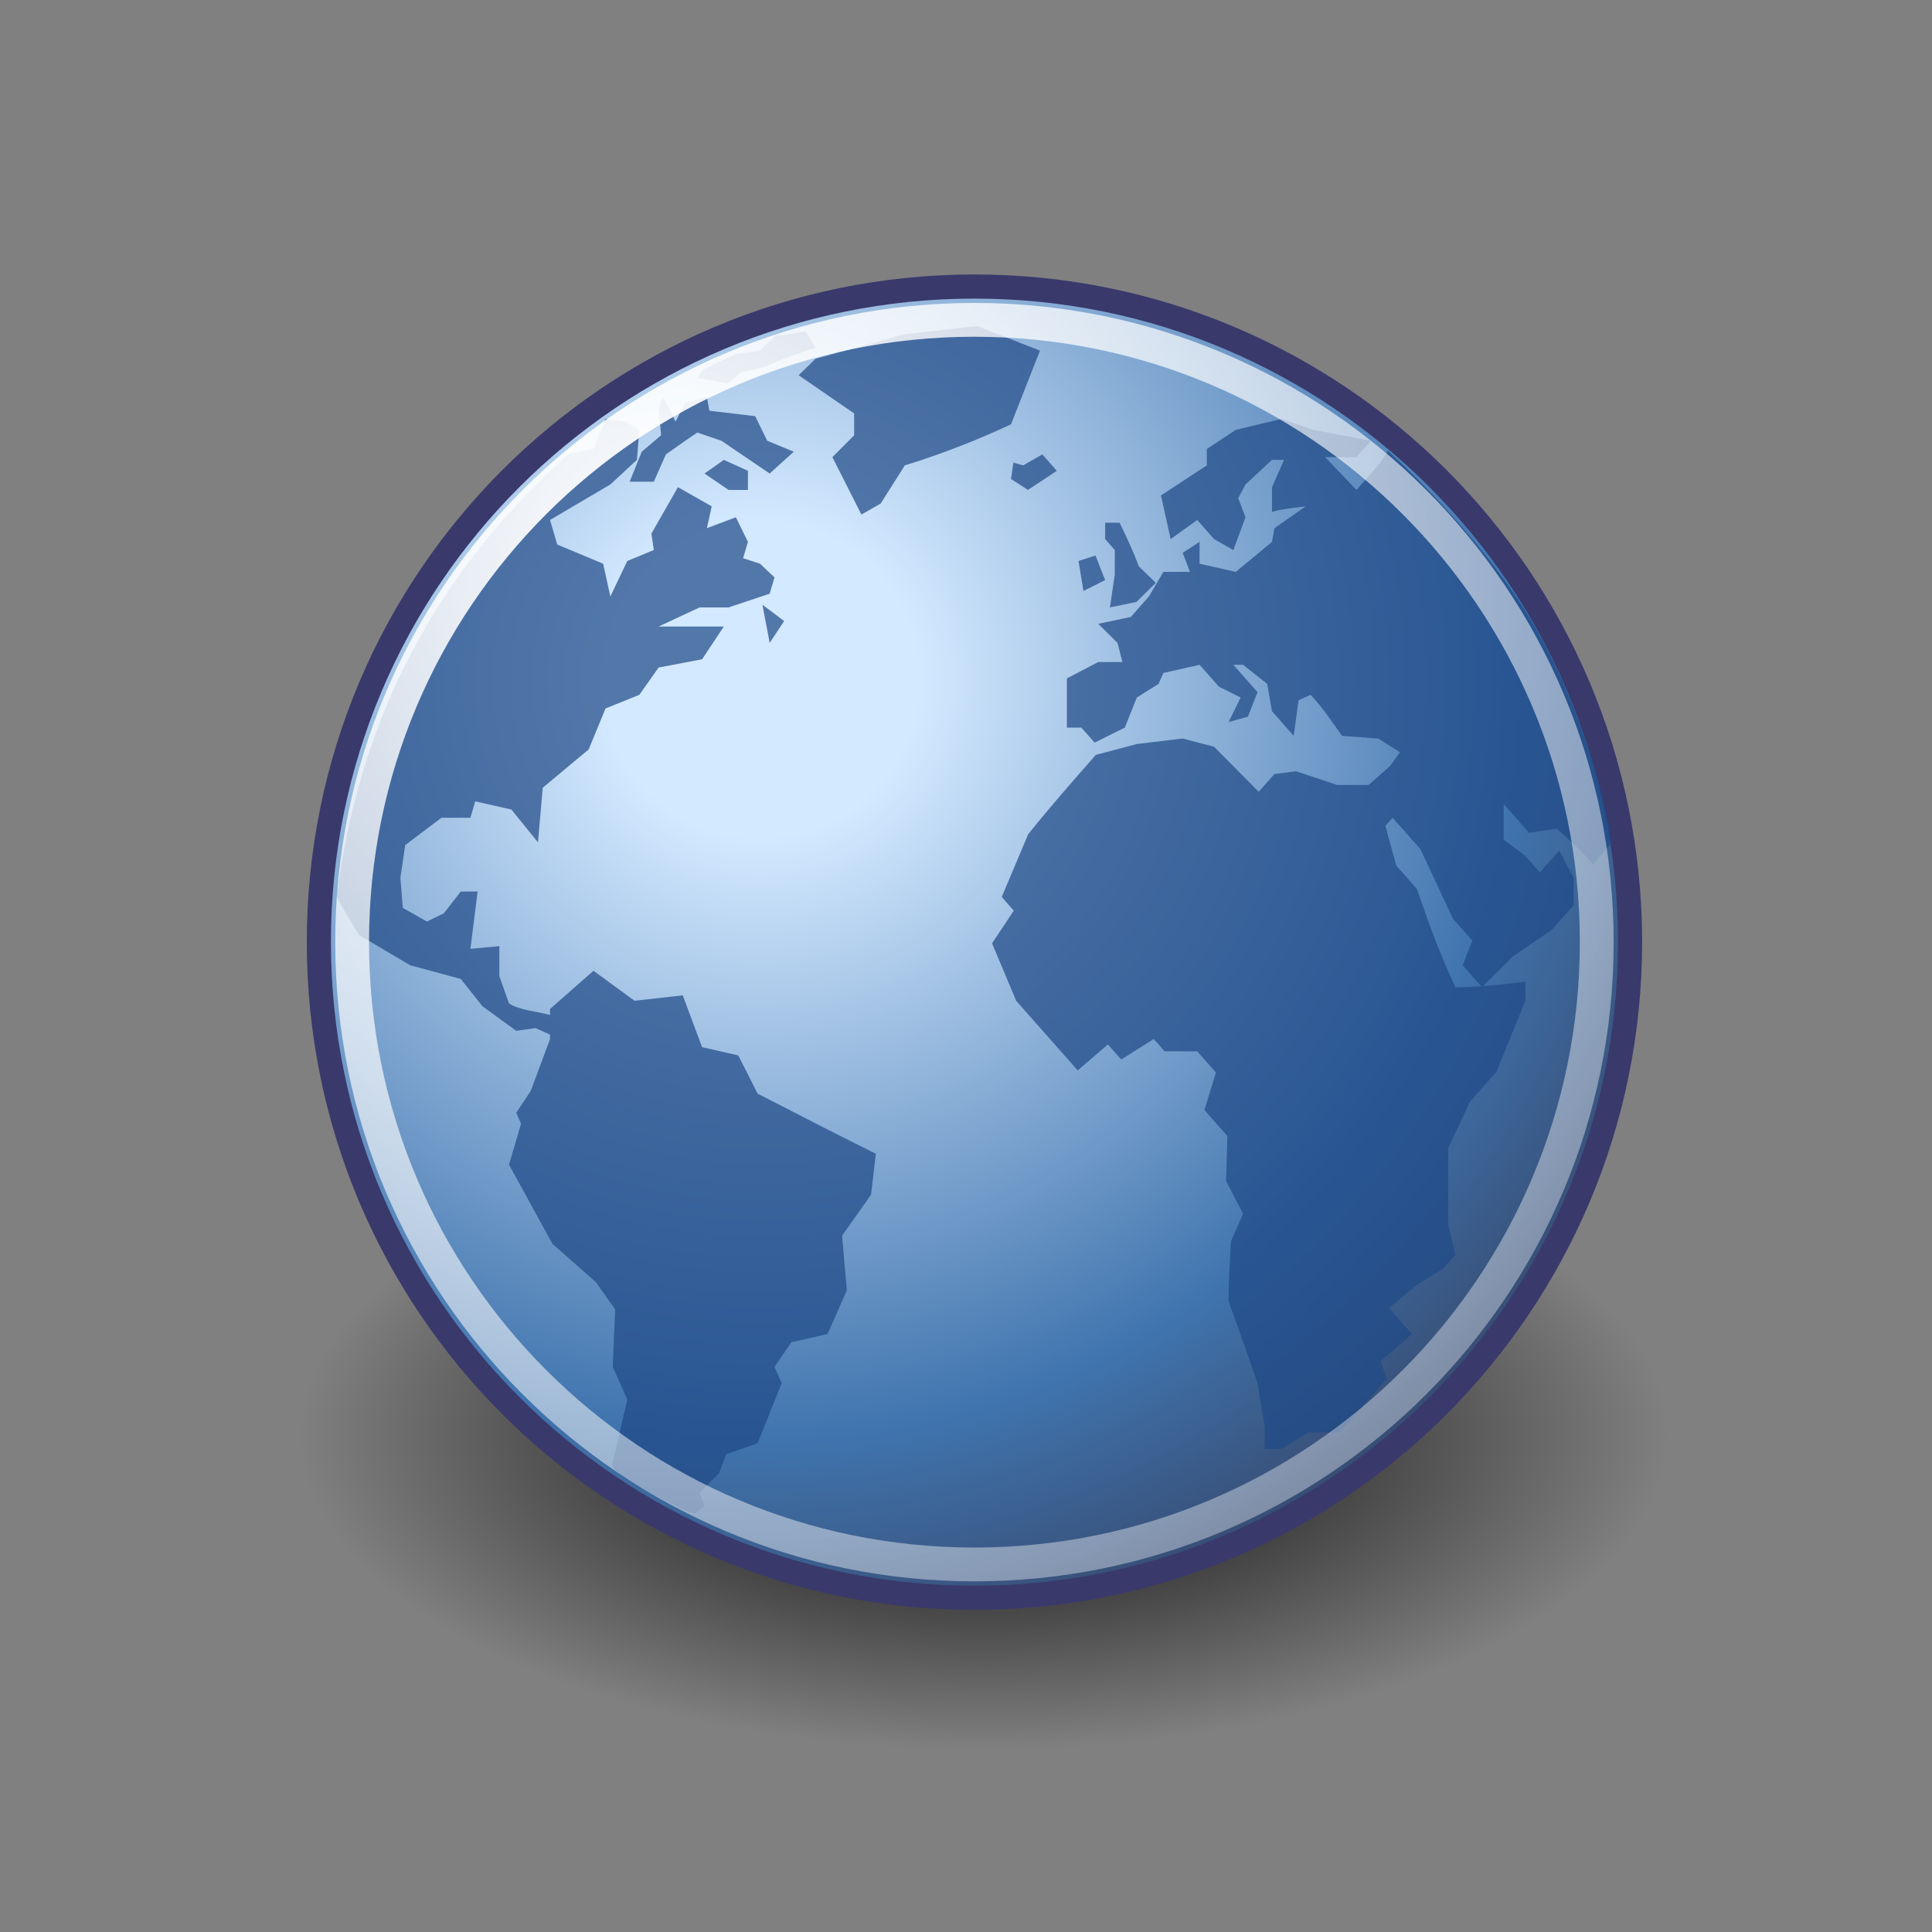 <?xml version="1.0" encoding="UTF-8"?>
<svg xmlns="http://www.w3.org/2000/svg" xmlns:xlink="http://www.w3.org/1999/xlink" contentScriptType="text/ecmascript" width="88" baseProfile="tiny" zoomAndPan="magnify" contentStyleType="text/css" viewBox="0 0 88 88" height="88" preserveAspectRatio="xMidYMid meet" version="1.0">
    <rect x="0" y="0" width="88" height="88" fill="#808080" stroke="none"/>
    <defs>
        <linearGradient x1="-21.659" y1="15.649" x2="-21.962" gradientUnits="userSpaceOnUse" y2="21.336" xlink:type="simple" xlink:actuate="onLoad" xlink:show="other">
            <stop stop-opacity="1" stop-color="#ffffff" offset="0"/>
            <stop stop-opacity="0" stop-color="#ffffff" offset="1"/>
        </linearGradient>
        <linearGradient x1="-22.823" y1="28.338" x2="-22.114" gradientUnits="userSpaceOnUse" y2="22.662" xlink:type="simple" xlink:actuate="onLoad" xlink:show="other">
            <stop stop-opacity="1" stop-color="#ffffff" offset="0"/>
            <stop stop-opacity="0" stop-color="#ffffff" offset="1"/>
        </linearGradient>
        <linearGradient x1="-25.176" y1="30.057" x2="-22.114" gradientUnits="userSpaceOnUse" y2="22.662" xlink:type="simple" xlink:actuate="onLoad" xlink:show="other">
            <stop stop-opacity="1" stop-color="#ffffff" offset="0"/>
            <stop stop-opacity="0" stop-color="#ffffff" offset="1"/>
        </linearGradient>
        <linearGradient x1="-25.176" y1="30.057" x2="-22.252" gradientUnits="userSpaceOnUse" y2="21.042" xlink:type="simple" xlink:actuate="onLoad" xlink:show="other">
            <stop stop-opacity="1" stop-color="#ffffff" offset="0"/>
            <stop stop-opacity="0" stop-color="#ffffff" offset="1"/>
        </linearGradient>
        <radialGradient gradientUnits="userSpaceOnUse" xlink:type="simple" r="6.718" xlink:actuate="onLoad" cx="12.071" cy="12.493" xlink:show="other" fx="12.071" fy="12.493">
            <stop stop-opacity="1" stop-color="#ffffff" offset="0"/>
            <stop stop-opacity="0" stop-color="#ffffff" offset="1"/>
        </radialGradient>
        <radialGradient gradientUnits="userSpaceOnUse" xlink:type="simple" r="6.718" xlink:actuate="onLoad" cx="12.071" cy="12.493" xlink:show="other" fx="12.071" fy="12.493">
            <stop stop-opacity="1" stop-color="#ffffff" offset="0"/>
            <stop stop-opacity="0" stop-color="#ffffff" offset="1"/>
        </radialGradient>
        <radialGradient gradientUnits="userSpaceOnUse" xlink:type="simple" r="6.718" xlink:actuate="onLoad" cx="12.071" cy="12.493" xlink:show="other" fx="12.071" fy="12.493">
            <stop stop-opacity="1" stop-color="#ffffff" offset="0"/>
            <stop stop-opacity="0" stop-color="#ffffff" offset="1"/>
        </radialGradient>
        <radialGradient gradientUnits="userSpaceOnUse" xlink:type="simple" r="6.718" xlink:actuate="onLoad" cx="12.071" cy="12.493" xlink:show="other" fx="12.071" fy="12.493">
            <stop stop-opacity="1" stop-color="#ffffff" offset="0"/>
            <stop stop-opacity="0" stop-color="#ffffff" offset="1"/>
        </radialGradient>
        <radialGradient gradientTransform="scale(1,1)" id="radialGradient4132" gradientUnits="userSpaceOnUse" xlink:show="other" xlink:type="simple" r="43.527" cx="15.601" fx="15.601" cy="12.142" fy="12.142" xlink:actuate="onLoad">
            <stop stop-opacity="1" stop-color="#ffffff" offset="0"/>
            <stop stop-opacity="0.165" stop-color="#ffffff" offset="1"/>
        </radialGradient>
        <radialGradient gradientTransform="scale(1.644,0.608)" id="radialGradient4120" gradientUnits="userSpaceOnUse" xlink:show="other" xlink:type="simple" r="12.289" cx="15.116" fx="15.116" cy="63.965" fy="63.965" xlink:actuate="onLoad">
            <stop stop-opacity="1" stop-color="#000000" offset="0"/>
            <stop stop-opacity="0" stop-color="#000000" offset="1"/>
        </radialGradient>
        <radialGradient gradientTransform="scale(1,1)" id="radialGradient3968" gradientUnits="userSpaceOnUse" xlink:show="other" xlink:type="simple" r="29.993" cx="18.248" fx="18.248" cy="15.716" fy="15.716" xlink:actuate="onLoad">
            <stop stop-opacity="1" stop-color="#d3e9ff" offset="0"/>
            <stop stop-opacity="1" stop-color="#d3e9ff" offset="0.155"/>
            <stop stop-opacity="1" stop-color="#4074ae" offset="0.75"/>
            <stop stop-opacity="1" stop-color="#36486c" offset="1"/>
        </radialGradient>
        <linearGradient xlink:type="simple" xlink:actuate="onLoad" xlink:show="other">
            <stop stop-opacity="1" stop-color="#d3e9ff" offset="0"/>
            <stop stop-opacity="1" stop-color="#d3e9ff" offset="0.155"/>
            <stop stop-opacity="1" stop-color="#4074ae" offset="0.75"/>
            <stop stop-opacity="1" stop-color="#36486c" offset="1"/>
        </linearGradient>
        <linearGradient xlink:type="simple" xlink:actuate="onLoad" xlink:show="other">
            <stop stop-opacity="1" stop-color="#000000" offset="0"/>
            <stop stop-opacity="0" stop-color="#000000" offset="1"/>
        </linearGradient>
        <linearGradient xlink:type="simple" xlink:actuate="onLoad" xlink:show="other">
            <stop stop-opacity="1" stop-color="#ffffff" offset="0"/>
            <stop stop-opacity="0.165" stop-color="#ffffff" offset="1"/>
        </linearGradient>
        <linearGradient xlink:type="simple" xlink:actuate="onLoad" xlink:show="other">
            <stop stop-opacity="1" stop-color="#ffffff" offset="0"/>
            <stop stop-opacity="0" stop-color="#ffffff" offset="1"/>
        </linearGradient>
        <linearGradient xlink:type="simple" xlink:actuate="onLoad" xlink:show="other">
            <stop stop-opacity="1" stop-color="#ffffff" offset="0"/>
            <stop stop-opacity="0" stop-color="#ffffff" offset="1"/>
        </linearGradient>
        <linearGradient x1="65.624" gradientTransform="matrix(1.374,0,0,1.374,-85.102,-12.388)" y1="21.46" x2="87.529" gradientUnits="userSpaceOnUse" y2="21.46" xlink:type="simple" xlink:actuate="onLoad" xlink:show="other">
            <stop stop-opacity="1" stop-color="#ffffff" offset="0"/>
            <stop stop-opacity="1" stop-color="#e5e5e5" offset="1"/>
        </linearGradient>
        <linearGradient x1="88.75" gradientTransform="matrix(1.374,0,0,1.374,-84.459,-12.067)" y1="31.656" x2="92.062" gradientUnits="userSpaceOnUse" y2="36.656" xlink:type="simple" xlink:actuate="onLoad" xlink:show="other">
            <stop stop-opacity="1" stop-color="#515152" offset="0"/>
            <stop stop-opacity="0" stop-color="#515152" offset="1"/>
        </linearGradient>
        <radialGradient gradientTransform="matrix(0.889,0.209,-0.179,0.759,-34.977,-11.864)" gradientUnits="userSpaceOnUse" xlink:type="simple" r="7.006" xlink:actuate="onLoad" cx="88.593" cy="33.399" xlink:show="other" fx="88.593" fy="33.399">
            <stop stop-opacity="1" stop-color="#cccccd" offset="0"/>
            <stop stop-opacity="1" stop-color="#adadae" offset="0"/>
            <stop stop-opacity="0" stop-color="#8f8f90" offset="1"/>
        </radialGradient>
        <linearGradient x1="84.999" gradientTransform="matrix(1.374,0,0,1.374,-85.102,-12.388)" y1="25.21" x2="62.591" gradientUnits="userSpaceOnUse" y2="12.022" xlink:type="simple" xlink:actuate="onLoad" xlink:show="other">
            <stop stop-opacity="1" stop-color="#ffffff" offset="0"/>
            <stop stop-opacity="1" stop-color="#e5e5e5" offset="1"/>
        </linearGradient>
        <radialGradient gradientTransform="matrix(1,0,0,0.338,0,29.482)" gradientUnits="userSpaceOnUse" xlink:type="simple" r="6.566" xlink:actuate="onLoad" cx="30.204" cy="44.565" xlink:show="other" fx="30.204" fy="44.565">
            <stop stop-opacity="1" stop-color="#000000" offset="0"/>
            <stop stop-opacity="0" stop-color="#000000" offset="1"/>
        </radialGradient>
        <linearGradient x1="65.624" gradientTransform="matrix(0.756,0,0,0.756,-25.198,17.099)" y1="21.46" x2="87.529" gradientUnits="userSpaceOnUse" y2="21.46" xlink:type="simple" xlink:actuate="onLoad" xlink:show="other">
            <stop stop-opacity="1" stop-color="#ffffff" offset="0"/>
            <stop stop-opacity="1" stop-color="#e5e5e5" offset="1"/>
        </linearGradient>
        <linearGradient x1="88.75" gradientTransform="matrix(0.756,0,0,0.756,-24.845,17.276)" y1="31.656" x2="92.062" gradientUnits="userSpaceOnUse" y2="36.656" xlink:type="simple" xlink:actuate="onLoad" xlink:show="other">
            <stop stop-opacity="1" stop-color="#515152" offset="0"/>
            <stop stop-opacity="0" stop-color="#515152" offset="1"/>
        </linearGradient>
        <radialGradient gradientTransform="matrix(0.732,0.172,-0.147,0.625,-17.708,5.186)" gradientUnits="userSpaceOnUse" xlink:type="simple" r="7.006" xlink:actuate="onLoad" cx="88.593" cy="33.399" xlink:show="other" fx="88.593" fy="33.399">
            <stop stop-opacity="1" stop-color="#cccccd" offset="0"/>
            <stop stop-opacity="1" stop-color="#adadae" offset="0"/>
            <stop stop-opacity="0" stop-color="#8f8f90" offset="1"/>
        </radialGradient>
        <linearGradient x1="84.999" gradientTransform="matrix(0.756,0,0,0.756,-25.198,17.099)" y1="25.21" x2="62.591" gradientUnits="userSpaceOnUse" y2="12.022" xlink:type="simple" xlink:actuate="onLoad" xlink:show="other">
            <stop stop-opacity="1" stop-color="#ffffff" offset="0"/>
            <stop stop-opacity="1" stop-color="#e5e5e5" offset="1"/>
        </linearGradient>
        <linearGradient x1="21.5" gradientTransform="matrix(0.985,0,0,1.023,-1.676,-6.639)" y1="30" x2="21.5" gradientUnits="userSpaceOnUse" y2="27.375" xlink:type="simple" xlink:actuate="onLoad" xlink:show="other">
            <stop stop-opacity="1" stop-color="#fce94f" offset="0"/>
            <stop stop-opacity="0" stop-color="#fce94f" offset="1"/>
        </linearGradient>
        <linearGradient x1="21.5" gradientTransform="matrix(0.985,0,0,1,0.315,-6)" y1="30" x2="21.5" gradientUnits="userSpaceOnUse" y2="27.375" xlink:type="simple" xlink:actuate="onLoad" xlink:show="other">
            <stop stop-opacity="1" stop-color="#fce94f" offset="0"/>
            <stop stop-opacity="0" stop-color="#fce94f" offset="1"/>
        </linearGradient>
        <linearGradient x1="21.5" gradientTransform="matrix(1.016,0,0,1,1.659,-6)" y1="30" x2="21.5" gradientUnits="userSpaceOnUse" y2="27.375" xlink:type="simple" xlink:actuate="onLoad" xlink:show="other">
            <stop stop-opacity="1" stop-color="#fce94f" offset="0"/>
            <stop stop-opacity="0" stop-color="#fce94f" offset="1"/>
        </linearGradient>
        <radialGradient gradientTransform="matrix(3.07,2.727143e-15,-3.444813e-15,3.879,-55.262,-82.657)" gradientUnits="userSpaceOnUse" xlink:type="simple" r="4.75" xlink:actuate="onLoad" cx="25" cy="27.75" xlink:show="other" fx="25" fy="27.75">
            <stop stop-opacity="1" stop-color="#636363" offset="0"/>
            <stop stop-opacity="1" stop-color="#000000" offset="1"/>
        </radialGradient>
        <linearGradient x1="24.446" gradientTransform="matrix(1,0,0,0.838,-2.875,0.165)" y1="12.947" x2="24.446" gradientUnits="userSpaceOnUse" y2="39.447" xlink:type="simple" xlink:actuate="onLoad" xlink:show="other">
            <stop stop-opacity="1" stop-color="#f6f6f6" offset="0"/>
            <stop stop-opacity="1" stop-color="#e0e0e0" offset="1"/>
        </linearGradient>
        <linearGradient x1="20.092" gradientTransform="matrix(1.062,0,0,0.838,-4.39,0.165)" y1="8.947" x2="31.799" gradientUnits="userSpaceOnUse" y2="38.947" xlink:type="simple" xlink:actuate="onLoad" xlink:show="other">
            <stop stop-opacity="1" stop-color="#ffffff" offset="0"/>
            <stop stop-opacity="1" stop-color="#d1d1d1" offset="1"/>
        </linearGradient>
        <radialGradient gradientTransform="matrix(1,0,0,0.338,-4.933466e-14,29.482)" gradientUnits="userSpaceOnUse" xlink:type="simple" r="6.566" xlink:actuate="onLoad" cx="30.204" cy="44.565" xlink:show="other" fx="30.204" fy="44.565">
            <stop stop-opacity="1" stop-color="#000000" offset="0"/>
            <stop stop-opacity="0" stop-color="#000000" offset="1"/>
        </radialGradient>
        <radialGradient gradientTransform="matrix(1.995,-1.383691e-32,0,1.672,-27.2,-29.028)" gradientUnits="userSpaceOnUse" xlink:type="simple" r="20.531" xlink:actuate="onLoad" cx="24.446" cy="35.878" xlink:show="other" fx="24.446" fy="35.878">
            <stop stop-opacity="1" stop-color="#ffffff" offset="0"/>
            <stop stop-opacity="1" stop-color="#dcdcdc" offset="1"/>
        </radialGradient>
        <linearGradient xlink:type="simple" xlink:actuate="onLoad" xlink:show="other">
            <stop stop-opacity="1" stop-color="#000000" offset="0"/>
            <stop stop-opacity="0" stop-color="#000000" offset="1"/>
        </linearGradient>
        <linearGradient xlink:type="simple" xlink:actuate="onLoad" xlink:show="other">
            <stop stop-opacity="1" stop-color="#ffffff" offset="0"/>
            <stop stop-opacity="1" stop-color="#dcdcdc" offset="1"/>
        </linearGradient>
        <linearGradient xlink:type="simple" xlink:actuate="onLoad" xlink:show="other">
            <stop stop-opacity="1" stop-color="#ffffff" offset="0"/>
            <stop stop-opacity="1" stop-color="#d1d1d1" offset="1"/>
        </linearGradient>
        <linearGradient xlink:type="simple" xlink:actuate="onLoad" xlink:show="other">
            <stop stop-opacity="1" stop-color="#f6f6f6" offset="0"/>
            <stop stop-opacity="1" stop-color="#e0e0e0" offset="1"/>
        </linearGradient>
        <linearGradient xlink:type="simple" xlink:actuate="onLoad" xlink:show="other">
            <stop stop-opacity="1" stop-color="#636363" offset="0"/>
            <stop stop-opacity="1" stop-color="#000000" offset="1"/>
        </linearGradient>
        <linearGradient xlink:type="simple" xlink:actuate="onLoad" xlink:show="other">
            <stop stop-opacity="1" stop-color="#fce94f" offset="0"/>
            <stop stop-opacity="0" stop-color="#fce94f" offset="1"/>
        </linearGradient>
        <linearGradient xlink:type="simple" xlink:actuate="onLoad" xlink:show="other">
            <stop stop-opacity="1" stop-color="#ffffff" offset="0"/>
            <stop stop-opacity="1" stop-color="#e5e5e5" offset="1"/>
        </linearGradient>
        <linearGradient xlink:type="simple" xlink:actuate="onLoad" xlink:show="other">
            <stop stop-opacity="1" stop-color="#cccccd" offset="0"/>
            <stop stop-opacity="1" stop-color="#adadae" offset="0"/>
            <stop stop-opacity="0" stop-color="#8f8f90" offset="1"/>
        </linearGradient>
        <linearGradient xlink:type="simple" xlink:actuate="onLoad" xlink:show="other">
            <stop stop-opacity="1" stop-color="#515152" offset="0"/>
            <stop stop-opacity="0" stop-color="#515152" offset="1"/>
        </linearGradient>
    </defs>
    <g display="inline">
        <g transform="matrix(1.54,0,0,1.54,6.548,6.745)" display="inline">
            <path transform="matrix(1,0,0,1.243,0,-10.272)" fill-opacity="1" fill="url(#radialGradient4120)" d="M 45.053 38.909 C 45.056 41.58 41.206 44.049 34.954 45.385 C 28.702 46.721 20.998 46.721 14.746 45.385 C 8.494 44.049 4.644 41.58 4.647 38.909 C 4.644 36.237 8.494 33.768 14.746 32.432 C 20.998 31.096 28.702 31.096 34.954 32.432 C 41.206 33.768 45.056 36.237 45.053 38.909 z " stroke="none" stroke-opacity="1"/>
            <path fill-opacity="1" fill="url(#radialGradient3968)" fill-rule="nonzero" stroke-dasharray="none" d="M 43.96 23.485 C 43.96 34.195 35.278 42.877 24.57 42.877 C 13.86 42.877 5.179 34.195 5.179 23.485 C 5.179 12.776 13.86 4.095 24.57 4.095 C 35.278 4.095 43.96 12.776 43.96 23.485 L 43.96 23.485 z " stroke="#39396c" stroke-width="0.714" stroke-opacity="1" stroke-miterlimit="4"/>
            <g transform="matrix(0.982,0,0,0.982,0.121,0.233)" fill-opacity="0.713" fill="#204a87" fill-rule="nonzero" stroke="none" stroke-opacity="1" stroke-miterlimit="4">
                <g fill="#204a87">
                    <g fill="#204a87">
                        <path fill="#204a87" d="M 44.071 20.714 C 44.071 20.977 44.071 20.714 44.071 20.714 L 43.526 21.332 C 43.192 20.938 42.817 20.607 42.437 20.261 L 41.601 20.384 L 40.837 19.521 L 40.837 20.589 L 41.491 21.084 L 41.927 21.578 L 42.509 20.919 C 42.655 21.194 42.8 21.468 42.945 21.743 L 42.945 22.565 L 42.29 23.305 L 41.091 24.128 L 40.183 25.035 L 39.601 24.375 L 39.892 23.634 L 39.31 22.976 L 38.329 20.878 L 37.493 19.933 L 37.274 20.179 L 37.602 21.373 L 38.22 22.072 C 38.572 23.089 38.921 24.062 39.384 25.035 C 40.102 25.035 40.778 24.959 41.491 24.869 L 41.491 25.445 L 40.619 27.584 L 39.819 28.488 L 39.165 29.889 C 39.165 30.656 39.165 31.424 39.165 32.191 L 39.384 33.098 L 39.02 33.508 L 38.22 34.002 L 37.384 34.701 L 38.075 35.483 L 37.13 36.307 L 37.312 36.84 L 35.894 38.446 L 34.949 38.446 L 34.149 38.94 L 33.64 38.94 L 33.64 38.281 L 33.423 36.963 C 33.142 36.137 32.849 35.316 32.551 34.496 C 32.551 33.891 32.587 33.291 32.623 32.686 L 32.987 31.863 L 32.477 30.875 L 32.515 29.518 L 31.823 28.736 L 32.169 27.605 L 31.606 26.967 L 30.624 26.967 L 30.297 26.597 L 29.316 27.215 L 28.916 26.761 L 28.007 27.543 C 27.39 26.843 26.771 26.144 26.153 25.445 L 25.427 23.716 L 26.081 22.73 L 25.718 22.319 L 26.517 20.425 C 27.173 19.609 27.858 18.826 28.552 18.04 L 29.788 17.711 L 31.169 17.547 L 32.114 17.794 L 33.459 19.15 L 33.932 18.616 L 34.585 18.534 L 35.821 18.945 L 36.767 18.945 L 37.421 18.369 L 37.712 17.958 L 37.057 17.547 L 35.966 17.465 C 35.663 17.045 35.382 16.603 35.022 16.23 L 34.658 16.394 L 34.513 17.465 L 33.858 16.724 L 33.714 15.9 L 32.987 15.326 L 32.695 15.326 L 33.423 16.148 L 33.132 16.888 L 32.551 17.052 L 32.914 16.312 L 32.259 15.984 L 31.678 15.326 L 30.587 15.572 L 30.442 15.9 L 29.788 16.312 L 29.425 17.218 L 28.516 17.67 L 28.116 17.218 L 27.68 17.218 L 27.68 15.736 L 28.626 15.242 L 29.352 15.242 L 29.206 14.667 L 28.626 14.091 L 29.606 13.885 L 30.151 13.268 L 30.587 12.527 L 31.387 12.527 L 31.169 11.952 L 31.678 11.623 L 31.678 12.281 L 32.768 12.527 L 33.858 11.623 L 33.931 11.211 L 34.876 10.553 C 34.534 10.596 34.192 10.627 33.858 10.718 L 33.858 9.977 L 34.221 9.154 L 33.858 9.154 L 33.06 9.894 L 32.841 10.306 L 33.06 10.882 L 32.695 11.869 L 32.114 11.54 L 31.606 10.964 L 30.806 11.54 L 30.515 10.224 L 31.895 9.319 L 31.895 8.825 L 32.769 8.249 L 34.149 7.919 L 35.095 8.249 L 36.839 8.578 L 36.403 9.071 L 35.458 9.071 L 36.403 10.059 L 37.13 9.236 L 37.351 8.874 C 37.351 8.874 40.138 11.373 41.73 14.105 C 43.323 16.838 44.071 20.06 44.071 20.714 z "/>
                    </g>
                </g>
                <g fill="#204a87">
                    <g fill="#204a87">
                        <path fill="#204a87" d="M 26.07 9.236 L 25.997 9.729 L 26.507 10.059 L 27.378 9.483 L 26.942 8.989 L 26.36 9.319 L 26.07 9.236 "/>
                    </g>
                </g>
                <g fill="#204a87">
                    <g fill="#204a87">
                        <path fill="#204a87" d="M 26.87 5.863 L 24.98 5.123 L 22.8 5.369 L 20.109 6.109 L 19.601 6.604 L 21.273 7.755 L 21.273 8.413 L 20.618 9.071 L 21.491 10.8 L 22.071 10.47 L 22.8 9.319 C 23.923 8.972 24.93 8.578 25.997 8.084 L 26.87 5.863 "/>
                    </g>
                </g>
                <g fill="#204a87">
                    <g fill="#204a87">
                        <path fill="#204a87" d="M 28.833 12.775 L 28.542 12.034 L 28.032 12.199 L 28.179 13.103 L 28.833 12.775 "/>
                    </g>
                </g>
                <g fill="#204a87">
                    <g fill="#204a87">
                        <path fill="#204a87" d="M 29.123 12.609 L 28.977 13.597 L 29.777 13.432 L 30.358 12.857 L 29.85 12.363 C 29.679 11.908 29.482 11.483 29.268 11.046 L 28.833 11.046 L 28.833 11.54 L 29.123 11.869 L 29.123 12.609 "/>
                    </g>
                </g>
                <g fill="#204a87">
                    <g fill="#204a87">
                        <path fill="#204a87" d="M 18.365 28.242 L 17.783 27.09 L 16.693 26.843 L 16.111 25.281 L 14.658 25.445 L 13.422 24.541 L 12.113 25.692 L 12.113 25.874 C 11.717 25.759 11.23 25.744 10.878 25.527 L 10.587 24.705 L 10.587 23.799 L 9.715 23.881 C 9.788 23.305 9.86 22.73 9.933 22.154 L 9.424 22.154 L 8.915 22.812 L 8.406 23.058 L 7.679 22.648 L 7.606 21.743 L 7.752 20.755 L 8.843 19.933 L 9.715 19.933 L 9.86 19.439 L 10.95 19.685 L 11.75 20.673 L 11.895 19.027 L 13.277 17.875 L 13.785 16.641 L 14.803 16.23 L 15.384 15.408 L 16.693 15.16 L 17.347 14.173 C 16.693 14.173 16.039 14.173 15.384 14.173 L 16.62 13.597 L 17.492 13.597 L 18.728 13.185 L 18.874 12.693 L 18.437 12.281 L 17.928 12.116 L 18.074 11.623 L 17.711 10.882 L 16.838 11.21 L 16.983 10.553 L 15.966 9.976 L 15.167 11.374 L 15.239 11.868 L 14.44 12.199 L 13.93 13.268 L 13.713 12.281 L 12.331 11.704 L 12.113 10.964 L 13.93 9.894 L 14.73 9.154 L 14.803 8.249 L 14.367 8.002 L 13.785 7.919 L 13.422 8.825 C 13.422 8.825 12.814 8.944 12.658 8.982 C 10.662 10.822 6.629 14.792 5.692 22.288 C 5.729 22.462 6.371 23.47 6.371 23.47 L 7.897 24.374 L 9.424 24.787 L 10.078 25.61 L 11.095 26.35 L 11.677 26.268 L 12.113 26.464 L 12.113 26.597 L 11.532 28.16 L 11.095 28.818 L 11.241 29.148 L 10.878 30.381 L 12.186 32.767 L 13.494 33.92 L 14.076 34.742 L 14.003 36.471 L 14.44 37.457 L 14.003 39.349 C 14.003 39.349 13.969 39.338 14.025 39.527 C 14.081 39.717 16.354 40.978 16.498 40.871 C 16.642 40.761 16.765 40.666 16.765 40.666 L 16.62 40.256 L 17.201 39.679 L 17.42 39.103 L 18.365 38.773 L 19.092 36.963 L 18.874 36.47 L 19.382 35.73 L 20.472 35.482 L 21.054 34.166 L 20.909 32.521 L 21.781 31.287 L 21.927 30.052 C 20.733 29.461 19.549 28.851 18.365 28.242 "/>
                    </g>
                </g>
                <g fill="#204a87">
                    <g fill="#204a87">
                        <path fill="#204a87" d="M 16.766 9.565 L 17.492 10.059 L 18.074 10.059 L 18.074 9.483 L 17.348 9.154 L 16.766 9.565 "/>
                    </g>
                </g>
                <g fill="#204a87">
                    <g fill="#204a87">
                        <path fill="#204a87" d="M 14.876 8.907 L 14.512 9.812 L 15.239 9.812 L 15.603 8.989 C 15.917 8.768 16.229 8.544 16.548 8.331 L 17.275 8.578 C 17.759 8.907 18.244 9.236 18.729 9.565 L 19.456 8.907 L 18.656 8.578 L 18.292 7.837 L 16.911 7.673 L 16.838 7.261 L 16.184 7.426 L 15.894 8.002 L 15.53 7.261 L 15.385 7.59 L 15.458 8.413 L 14.876 8.907 "/>
                    </g>
                </g>
                <g fill="#204a87">
                    <g fill="#204a87" fill-opacity="0.75" stroke-opacity="0.75">
                        <path fill="#204a87" d=""/>
                    </g>
                    <g fill="#204a87">
                        <path fill="#204a87" d=""/>
                    </g>
                </g>
                <g fill="#204a87">
                    <g fill="#204a87" fill-opacity="0.75" stroke-opacity="0.75">
                        <path fill="#204a87" d=""/>
                    </g>
                    <g fill="#204a87">
                        <path fill="#204a87" d=""/>
                    </g>
                </g>
                <g fill="#204a87">
                    <g fill="#204a87">
                        <path fill="#204a87" d="M 17.492 6.85 L 17.856 6.521 L 18.583 6.356 C 19.081 6.114 19.581 5.951 20.11 5.78 L 19.82 5.287 L 18.881 5.421 L 18.438 5.863 L 17.707 5.969 L 17.057 6.274 L 16.741 6.427 L 16.548 6.686 L 17.492 6.85 "/>
                    </g>
                </g>
                <g fill="#204a87">
                    <g fill="#204a87">
                        <path fill="#204a87" d="M 18.729 14.666 L 19.165 14.008 L 18.51 13.515 L 18.729 14.666 "/>
                    </g>
                </g>
            </g>
            <path fill-opacity="0.396" fill="none" fill-rule="nonzero" d="M 42.975 23.486 C 42.975 33.651 34.734 41.892 24.569 41.892 C 14.404 41.892 6.163 33.651 6.163 23.486 C 6.163 13.32 14.404 5.08 24.569 5.08 C 34.734 5.08 42.975 13.32 42.975 23.486 L 42.975 23.486 z " stroke="url(#radialGradient4132)" stroke-opacity="1" stroke-miterlimit="4"/>
        </g>
    </g>
</svg>
